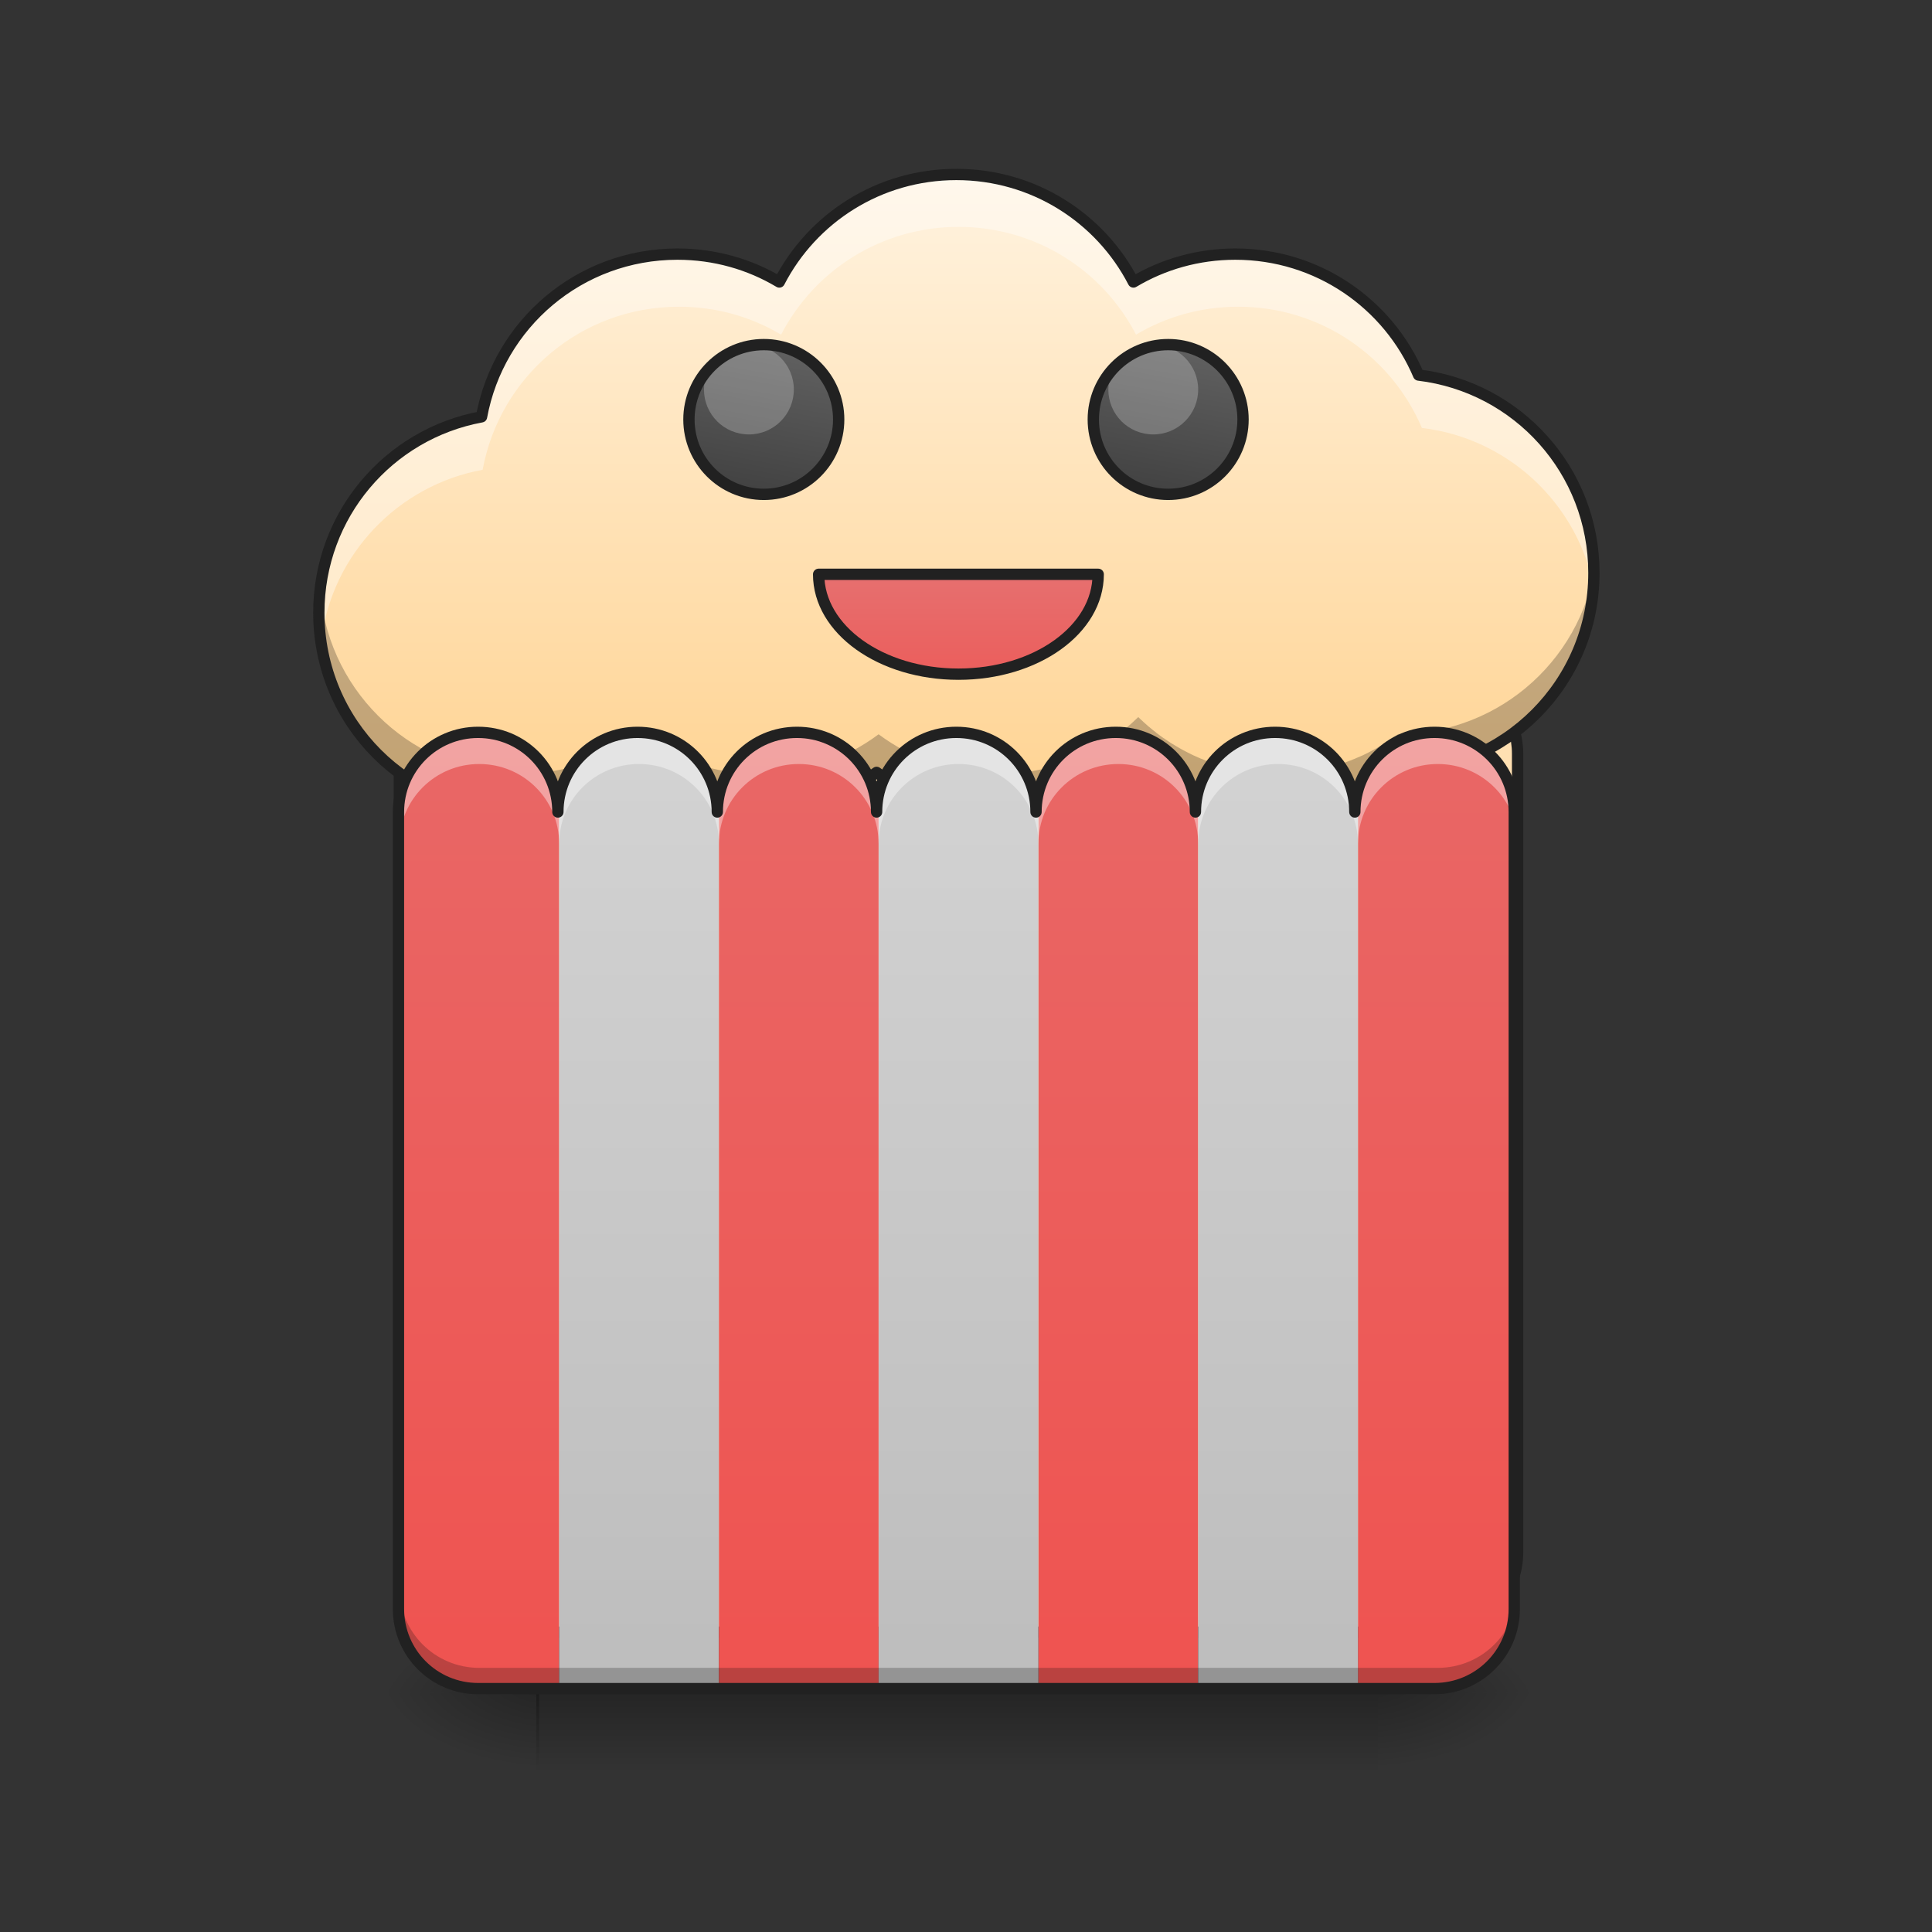 <?xml version="1.0" encoding="UTF-8"?>
<svg xmlns="http://www.w3.org/2000/svg" xmlns:xlink="http://www.w3.org/1999/xlink" width="64pt" height="64pt" viewBox="0 0 64 64" version="1.1">
<rect x="0" y="0" width="64" height="64" fill="#333333" stroke="none"/>
<defs>
<linearGradient id="linear0" gradientUnits="userSpaceOnUse" x1="254" y1="233.5" x2="254" y2="254.667" gradientTransform="matrix(0.08,0,0,0.125,11.167,26.878)">
<stop offset="0" style="stop-color:rgb(0%,0%,0%);stop-opacity:0.275;"/>
<stop offset="1" style="stop-color:rgb(0%,0%,0%);stop-opacity:0;"/>
</linearGradient>
<radialGradient id="radial0" gradientUnits="userSpaceOnUse" cx="450.909" cy="189.579" fx="450.909" fy="189.579" r="21.167" gradientTransform="matrix(0,-0.156,-0.281,-0,98.308,127.191)">
<stop offset="0" style="stop-color:rgb(0%,0%,0%);stop-opacity:0.314;"/>
<stop offset="0.222" style="stop-color:rgb(0%,0%,0%);stop-opacity:0.275;"/>
<stop offset="1" style="stop-color:rgb(0%,0%,0%);stop-opacity:0;"/>
</radialGradient>
<radialGradient id="radial1" gradientUnits="userSpaceOnUse" cx="450.909" cy="189.579" fx="450.909" fy="189.579" r="21.167" gradientTransform="matrix(-0,0.156,0.281,0,-34.802,-15.055)">
<stop offset="0" style="stop-color:rgb(0%,0%,0%);stop-opacity:0.314;"/>
<stop offset="0.222" style="stop-color:rgb(0%,0%,0%);stop-opacity:0.275;"/>
<stop offset="1" style="stop-color:rgb(0%,0%,0%);stop-opacity:0;"/>
</radialGradient>
<radialGradient id="radial2" gradientUnits="userSpaceOnUse" cx="450.909" cy="189.579" fx="450.909" fy="189.579" r="21.167" gradientTransform="matrix(-0,-0.156,0.281,-0,-34.802,127.191)">
<stop offset="0" style="stop-color:rgb(0%,0%,0%);stop-opacity:0.314;"/>
<stop offset="0.222" style="stop-color:rgb(0%,0%,0%);stop-opacity:0.275;"/>
<stop offset="1" style="stop-color:rgb(0%,0%,0%);stop-opacity:0;"/>
</radialGradient>
<radialGradient id="radial3" gradientUnits="userSpaceOnUse" cx="450.909" cy="189.579" fx="450.909" fy="189.579" r="21.167" gradientTransform="matrix(0,0.156,-0.281,0,98.308,-15.055)">
<stop offset="0" style="stop-color:rgb(0%,0%,0%);stop-opacity:0.314;"/>
<stop offset="0.222" style="stop-color:rgb(0%,0%,0%);stop-opacity:0.275;"/>
<stop offset="1" style="stop-color:rgb(0%,0%,0%);stop-opacity:0;"/>
</radialGradient>
<linearGradient id="linear1" gradientUnits="userSpaceOnUse" x1="960" y1="1695.118" x2="960" y2="175.118" gradientTransform="matrix(0.033,0,0,0.033,0,0)">
<stop offset="0" style="stop-color:rgb(100%,65.49%,14.902%);stop-opacity:1;"/>
<stop offset="1" style="stop-color:rgb(100%,95.294%,87.843%);stop-opacity:1;"/>
</linearGradient>
<linearGradient id="linear2" gradientUnits="userSpaceOnUse" x1="640" y1="1695.118" x2="640" y2="175.118" gradientTransform="matrix(0.033,0,0,0.033,-5.292,0)">
<stop offset="0" style="stop-color:rgb(93.725%,32.549%,31.373%);stop-opacity:1;"/>
<stop offset="1" style="stop-color:rgb(89.804%,45.098%,45.098%);stop-opacity:1;"/>
</linearGradient>
<linearGradient id="linear3" gradientUnits="userSpaceOnUse" x1="640" y1="1695.118" x2="640" y2="175.118" gradientTransform="matrix(0.033,0,0,0.033,26.461,0)">
<stop offset="0" style="stop-color:rgb(93.725%,32.549%,31.373%);stop-opacity:1;"/>
<stop offset="1" style="stop-color:rgb(89.804%,45.098%,45.098%);stop-opacity:1;"/>
</linearGradient>
<linearGradient id="linear4" gradientUnits="userSpaceOnUse" x1="640" y1="1695.118" x2="640" y2="175.118" gradientTransform="matrix(0.033,0,0,0.033,0,0)">
<stop offset="0" style="stop-color:rgb(74.118%,74.118%,74.118%);stop-opacity:1;"/>
<stop offset="1" style="stop-color:rgb(87.843%,87.843%,87.843%);stop-opacity:1;"/>
</linearGradient>
<linearGradient id="linear5" gradientUnits="userSpaceOnUse" x1="640" y1="1695.118" x2="640" y2="175.118" gradientTransform="matrix(0.033,0,0,0.033,5.292,0)">
<stop offset="0" style="stop-color:rgb(93.725%,32.549%,31.373%);stop-opacity:1;"/>
<stop offset="1" style="stop-color:rgb(89.804%,45.098%,45.098%);stop-opacity:1;"/>
</linearGradient>
<linearGradient id="linear6" gradientUnits="userSpaceOnUse" x1="640" y1="1695.118" x2="640" y2="175.118" gradientTransform="matrix(0.033,0,0,0.033,15.877,0)">
<stop offset="0" style="stop-color:rgb(93.725%,32.549%,31.373%);stop-opacity:1;"/>
<stop offset="1" style="stop-color:rgb(89.804%,45.098%,45.098%);stop-opacity:1;"/>
</linearGradient>
<linearGradient id="linear7" gradientUnits="userSpaceOnUse" x1="640" y1="1695.118" x2="640" y2="175.118" gradientTransform="matrix(0.033,0,0,0.033,10.584,0)">
<stop offset="0" style="stop-color:rgb(74.118%,74.118%,74.118%);stop-opacity:1;"/>
<stop offset="1" style="stop-color:rgb(87.843%,87.843%,87.843%);stop-opacity:1;"/>
</linearGradient>
<linearGradient id="linear8" gradientUnits="userSpaceOnUse" x1="640" y1="1695.118" x2="640" y2="175.118" gradientTransform="matrix(0.033,0,0,0.033,21.169,0)">
<stop offset="0" style="stop-color:rgb(74.118%,74.118%,74.118%);stop-opacity:1;"/>
<stop offset="1" style="stop-color:rgb(87.843%,87.843%,87.843%);stop-opacity:1;"/>
</linearGradient>
<linearGradient id="linear9" gradientUnits="userSpaceOnUse" x1="296.333" y1="87.979" x2="291.042" y2="56.229" gradientTransform="matrix(-0.144,0,0,0.156,67.857,2.629)">
<stop offset="0" style="stop-color:rgb(25.882%,25.882%,25.882%);stop-opacity:1;"/>
<stop offset="1" style="stop-color:rgb(38.039%,38.039%,38.039%);stop-opacity:1;"/>
</linearGradient>
<linearGradient id="linear10" gradientUnits="userSpaceOnUse" x1="296.333" y1="87.979" x2="291.042" y2="56.229" gradientTransform="matrix(-0.144,0,0,0.156,81.253,2.629)">
<stop offset="0" style="stop-color:rgb(25.882%,25.882%,25.882%);stop-opacity:1;"/>
<stop offset="1" style="stop-color:rgb(38.039%,38.039%,38.039%);stop-opacity:1;"/>
</linearGradient>
<linearGradient id="linear11" gradientUnits="userSpaceOnUse" x1="960" y1="775.118" x2="960" y2="595.118" gradientTransform="matrix(0.265,0,0,0.265,0,-225.583)">
<stop offset="0" style="stop-color:rgb(93.725%,32.549%,31.373%);stop-opacity:1;"/>
<stop offset="1" style="stop-color:rgb(89.804%,45.098%,45.098%);stop-opacity:1;"/>
</linearGradient>
</defs>
<g id="surface1">
<path style=" stroke:none;fill-rule:nonzero;fill:url(#linear0);" d="M 17.766 56.066 L 45.645 56.066 L 45.645 58.715 L 17.766 58.715 Z M 17.766 56.066 "/>
<path style=" stroke:none;fill-rule:nonzero;fill:url(#radial0);" d="M 45.645 56.066 L 50.938 56.066 L 50.938 53.422 L 45.645 53.422 Z M 45.645 56.066 "/>
<path style=" stroke:none;fill-rule:nonzero;fill:url(#radial1);" d="M 17.859 56.066 L 12.57 56.066 L 12.57 58.715 L 17.859 58.715 Z M 17.859 56.066 "/>
<path style=" stroke:none;fill-rule:nonzero;fill:url(#radial2);" d="M 17.859 56.066 L 12.57 56.066 L 12.57 53.422 L 17.859 53.422 Z M 17.859 56.066 "/>
<path style=" stroke:none;fill-rule:nonzero;fill:url(#radial3);" d="M 45.645 56.066 L 50.938 56.066 L 50.938 58.715 L 45.645 58.715 Z M 45.645 56.066 "/>
<path style="fill-rule:nonzero;fill:rgb(100%,87.843%,69.804%);fill-opacity:1;stroke-width:3;stroke-linecap:round;stroke-linejoin:round;stroke:rgb(12.941%,12.941%,12.941%);stroke-opacity:1;stroke-miterlimit:4;" d="M 126.988 -36.486 C 116.739 -36.486 108.24 -29.268 106.271 -19.581 C 106.177 -19.237 106.115 -18.894 106.084 -18.55 C 105.927 -17.488 105.834 -16.425 105.834 -15.332 L 105.834 196.336 C 105.834 208.085 115.27 217.521 126.988 217.521 L 380.995 217.521 C 392.712 217.521 402.18 208.085 402.18 196.336 L 402.18 -15.332 C 402.18 -16.425 402.087 -17.488 401.93 -18.55 C 401.868 -18.894 401.805 -19.237 401.743 -19.581 C 401.399 -21.331 400.837 -22.956 400.087 -24.518 C 399.774 -25.112 399.462 -25.737 399.118 -26.299 C 395.743 -31.83 389.932 -35.705 383.182 -36.361 C 382.463 -36.455 381.745 -36.486 380.995 -36.486 C 380.807 -36.486 380.62 -36.486 380.464 -36.486 C 380.089 -36.455 379.714 -36.455 379.37 -36.423 C 378.995 -36.392 378.651 -36.361 378.308 -36.33 C 371.746 -35.486 366.153 -31.705 362.903 -26.299 C 362.528 -25.737 362.215 -25.112 361.903 -24.518 C 361.184 -22.956 360.622 -21.331 360.247 -19.581 C 360.184 -19.237 360.122 -18.894 360.091 -18.55 C 359.934 -17.675 359.872 -16.769 359.841 -15.863 C 359.841 -15.675 359.841 -15.519 359.841 -15.332 C 359.809 -27.049 350.373 -36.486 338.655 -36.486 C 326.938 -36.486 317.501 -27.049 317.501 -15.332 C 317.501 -27.049 308.064 -36.486 296.347 -36.486 C 284.598 -36.486 275.161 -27.049 275.161 -15.332 C 275.161 -27.049 265.725 -36.486 254.007 -36.486 C 242.258 -36.486 232.822 -27.049 232.822 -15.332 C 232.822 -27.049 223.385 -36.486 211.667 -36.486 C 199.95 -36.486 190.513 -27.049 190.513 -15.332 C 190.513 -27.049 181.045 -36.486 169.328 -36.486 C 157.61 -36.486 148.173 -27.049 148.173 -15.332 C 148.173 -27.049 138.737 -36.486 126.988 -36.486 Z M 126.988 -36.486 " transform="matrix(0.125,0,0,0.125,0,26.878)"/>
<path style=" stroke:none;fill-rule:nonzero;fill:url(#linear1);" d="M 31.754 5.793 C 29.188 5.793 26.973 7.238 25.875 9.363 C 24.887 8.773 23.73 8.438 22.492 8.438 C 19.242 8.438 16.555 10.758 15.988 13.84 C 12.906 14.406 10.586 17.094 10.586 20.344 C 10.586 24.012 13.535 26.961 17.199 26.961 C 18.691 26.961 20.066 26.473 21.168 25.645 C 22.273 26.473 23.645 26.961 25.137 26.961 C 26.629 26.961 28.004 26.473 29.105 25.645 C 30.211 26.473 31.586 26.961 33.074 26.961 C 34.883 26.961 36.516 26.242 37.707 25.078 C 37.742 25.113 37.781 25.148 37.816 25.184 C 37.82 25.184 37.82 25.188 37.824 25.188 C 37.859 25.223 37.895 25.258 37.934 25.289 C 37.934 25.289 37.938 25.293 37.938 25.293 C 37.977 25.328 38.016 25.359 38.051 25.395 C 38.055 25.395 38.055 25.395 38.055 25.395 C 38.094 25.426 38.133 25.461 38.172 25.492 C 38.172 25.492 38.176 25.496 38.176 25.496 C 38.215 25.527 38.254 25.559 38.297 25.59 C 38.34 25.625 38.379 25.652 38.422 25.684 C 38.465 25.715 38.504 25.746 38.547 25.773 C 38.551 25.777 38.551 25.777 38.551 25.777 C 38.594 25.809 38.637 25.836 38.676 25.863 C 38.68 25.863 38.68 25.863 38.684 25.867 C 38.723 25.895 38.766 25.922 38.805 25.945 C 38.812 25.949 38.816 25.953 38.82 25.953 C 38.859 25.98 38.898 26.004 38.938 26.027 C 38.945 26.031 38.949 26.035 38.957 26.039 C 38.996 26.062 39.035 26.086 39.078 26.109 C 39.082 26.109 39.086 26.113 39.09 26.117 C 39.133 26.141 39.176 26.16 39.219 26.184 C 39.219 26.188 39.223 26.188 39.227 26.188 C 39.27 26.211 39.312 26.234 39.355 26.258 C 39.359 26.258 39.363 26.262 39.371 26.262 C 39.41 26.285 39.453 26.305 39.496 26.324 C 39.504 26.328 39.508 26.332 39.512 26.332 C 39.555 26.352 39.598 26.371 39.641 26.391 C 39.648 26.395 39.656 26.398 39.66 26.402 C 39.703 26.418 39.742 26.438 39.785 26.453 C 39.793 26.457 39.805 26.461 39.812 26.465 C 39.852 26.48 39.895 26.496 39.934 26.512 C 39.941 26.516 39.953 26.52 39.961 26.523 C 40.004 26.539 40.043 26.555 40.082 26.57 C 40.094 26.574 40.105 26.578 40.113 26.582 C 40.152 26.594 40.191 26.609 40.23 26.621 C 40.246 26.625 40.258 26.629 40.273 26.633 C 40.312 26.648 40.348 26.66 40.387 26.672 C 40.398 26.676 40.406 26.676 40.418 26.68 C 40.457 26.691 40.5 26.703 40.543 26.715 C 40.555 26.719 40.57 26.723 40.582 26.727 C 40.621 26.738 40.656 26.746 40.695 26.758 C 40.715 26.762 40.73 26.766 40.746 26.77 C 40.781 26.777 40.816 26.785 40.852 26.797 C 40.871 26.801 40.891 26.805 40.91 26.809 C 40.945 26.816 40.98 26.824 41.016 26.828 C 41.031 26.832 41.047 26.836 41.062 26.84 C 41.102 26.848 41.137 26.852 41.176 26.859 C 41.191 26.863 41.207 26.867 41.227 26.867 C 41.262 26.875 41.301 26.879 41.34 26.887 C 41.352 26.887 41.363 26.891 41.379 26.891 C 41.418 26.898 41.461 26.902 41.5 26.91 C 41.52 26.91 41.539 26.914 41.559 26.914 C 41.594 26.918 41.629 26.926 41.664 26.926 C 41.688 26.93 41.707 26.93 41.73 26.934 C 41.762 26.938 41.797 26.938 41.832 26.941 C 41.852 26.945 41.875 26.945 41.898 26.945 C 41.93 26.949 41.965 26.949 42 26.953 C 42.02 26.953 42.039 26.953 42.062 26.953 C 42.098 26.957 42.133 26.957 42.168 26.957 C 42.223 26.961 42.281 26.961 42.336 26.961 C 42.391 26.961 42.441 26.961 42.496 26.957 C 42.512 26.957 42.531 26.957 42.551 26.957 C 42.582 26.957 42.617 26.953 42.648 26.953 C 42.672 26.953 42.691 26.953 42.715 26.949 C 42.746 26.949 42.777 26.945 42.809 26.945 C 42.828 26.941 42.848 26.941 42.867 26.941 C 42.902 26.938 42.938 26.934 42.973 26.93 C 42.992 26.93 43.008 26.926 43.027 26.926 C 43.074 26.922 43.125 26.914 43.172 26.91 C 43.188 26.906 43.207 26.906 43.223 26.902 C 43.254 26.898 43.289 26.895 43.324 26.887 C 43.344 26.887 43.367 26.883 43.387 26.879 C 43.418 26.875 43.445 26.867 43.473 26.863 C 43.496 26.859 43.516 26.855 43.539 26.852 C 43.57 26.848 43.602 26.84 43.633 26.836 C 43.652 26.832 43.672 26.828 43.688 26.824 C 43.738 26.812 43.785 26.805 43.832 26.793 C 43.84 26.789 43.852 26.789 43.859 26.785 C 43.898 26.777 43.938 26.766 43.977 26.758 C 43.996 26.754 44.02 26.746 44.043 26.742 C 44.066 26.734 44.094 26.727 44.117 26.719 C 44.141 26.715 44.164 26.707 44.188 26.699 C 44.215 26.691 44.238 26.684 44.266 26.676 C 44.285 26.672 44.309 26.664 44.332 26.656 C 44.359 26.648 44.387 26.641 44.418 26.629 C 44.434 26.625 44.453 26.617 44.473 26.613 C 44.473 26.613 44.473 26.609 44.473 26.609 C 44.516 26.598 44.559 26.582 44.602 26.566 C 44.625 26.559 44.648 26.547 44.672 26.539 C 44.695 26.531 44.719 26.523 44.738 26.516 C 44.766 26.504 44.789 26.496 44.812 26.484 C 44.832 26.477 44.855 26.469 44.875 26.461 C 44.898 26.449 44.922 26.441 44.945 26.43 C 44.969 26.422 44.992 26.41 45.012 26.402 C 45.035 26.391 45.059 26.379 45.082 26.371 C 45.102 26.359 45.125 26.352 45.145 26.34 C 45.191 26.32 45.238 26.297 45.281 26.273 C 45.297 26.266 45.312 26.258 45.328 26.25 C 45.355 26.238 45.383 26.223 45.41 26.211 C 45.426 26.203 45.441 26.195 45.457 26.188 C 45.48 26.172 45.508 26.156 45.535 26.145 C 45.551 26.133 45.566 26.125 45.582 26.117 C 45.609 26.102 45.633 26.086 45.656 26.074 C 45.676 26.062 45.691 26.055 45.707 26.043 C 45.758 26.016 45.805 25.984 45.852 25.957 C 45.867 25.949 45.879 25.941 45.891 25.934 C 45.914 25.918 45.938 25.902 45.961 25.887 C 45.98 25.875 45.996 25.863 46.012 25.852 C 46.035 25.836 46.059 25.824 46.078 25.809 C 46.098 25.797 46.113 25.785 46.133 25.77 C 46.156 25.754 46.176 25.738 46.199 25.723 C 46.215 25.715 46.227 25.703 46.242 25.691 C 46.266 25.676 46.293 25.656 46.316 25.637 C 49.977 25.633 52.922 22.684 52.922 19.023 C 52.922 15.629 50.391 12.848 47.102 12.453 C 46.098 10.09 43.754 8.438 41.016 8.438 C 39.777 8.438 38.621 8.773 37.633 9.363 C 36.535 7.238 34.316 5.793 31.754 5.793 Z M 31.754 5.793 "/>
<path style=" stroke:none;fill-rule:nonzero;fill:rgb(0%,0%,0%);fill-opacity:0.235;" d="M 52.891 18.363 C 52.559 21.711 49.754 24.309 46.316 24.316 C 46.293 24.332 46.266 24.352 46.242 24.367 C 46.227 24.379 46.215 24.391 46.199 24.402 C 46.176 24.418 46.156 24.434 46.133 24.449 C 46.113 24.461 46.098 24.473 46.078 24.484 C 46.059 24.5 46.035 24.516 46.012 24.531 C 45.996 24.543 45.98 24.551 45.961 24.562 C 45.938 24.578 45.914 24.594 45.891 24.609 C 45.879 24.617 45.867 24.625 45.852 24.633 C 45.805 24.664 45.758 24.691 45.707 24.723 C 45.691 24.73 45.676 24.742 45.656 24.75 C 45.633 24.766 45.609 24.777 45.582 24.793 C 45.566 24.801 45.551 24.812 45.535 24.82 C 45.508 24.836 45.48 24.848 45.457 24.863 C 45.441 24.871 45.426 24.879 45.41 24.887 C 45.383 24.902 45.355 24.914 45.328 24.93 C 45.312 24.938 45.297 24.945 45.281 24.953 C 45.238 24.977 45.191 24.996 45.145 25.02 C 45.125 25.027 45.102 25.039 45.082 25.047 C 45.059 25.059 45.035 25.066 45.012 25.078 C 44.992 25.086 44.969 25.098 44.945 25.105 C 44.922 25.117 44.898 25.129 44.875 25.137 C 44.855 25.145 44.832 25.152 44.812 25.16 C 44.789 25.172 44.766 25.184 44.738 25.191 C 44.719 25.199 44.695 25.207 44.672 25.215 C 44.648 25.227 44.625 25.234 44.602 25.242 C 44.559 25.258 44.516 25.273 44.473 25.289 C 44.453 25.293 44.434 25.301 44.418 25.309 C 44.387 25.316 44.359 25.324 44.332 25.336 C 44.309 25.34 44.285 25.348 44.266 25.355 C 44.238 25.363 44.215 25.371 44.188 25.379 C 44.164 25.383 44.141 25.391 44.117 25.398 C 44.094 25.402 44.066 25.41 44.043 25.418 C 44.02 25.422 43.996 25.43 43.977 25.434 C 43.938 25.445 43.898 25.453 43.859 25.461 C 43.852 25.465 43.84 25.469 43.832 25.469 C 43.785 25.48 43.738 25.492 43.688 25.5 C 43.672 25.504 43.652 25.508 43.633 25.512 C 43.602 25.52 43.57 25.523 43.539 25.531 C 43.516 25.535 43.496 25.539 43.473 25.543 C 43.445 25.547 43.418 25.551 43.387 25.555 C 43.367 25.559 43.344 25.562 43.324 25.566 C 43.289 25.57 43.254 25.574 43.223 25.578 C 43.207 25.582 43.188 25.586 43.172 25.586 C 43.125 25.594 43.074 25.598 43.027 25.602 C 43.008 25.605 42.992 25.605 42.973 25.609 C 42.938 25.609 42.902 25.613 42.867 25.617 C 42.848 25.617 42.828 25.621 42.809 25.621 C 42.777 25.625 42.746 25.625 42.715 25.629 C 42.691 25.629 42.672 25.629 42.648 25.629 C 42.617 25.633 42.582 25.633 42.551 25.633 C 42.531 25.637 42.512 25.637 42.496 25.637 C 42.441 25.637 42.391 25.637 42.336 25.637 C 42.281 25.637 42.223 25.637 42.168 25.637 C 42.133 25.637 42.098 25.633 42.062 25.633 C 42.039 25.633 42.02 25.629 42 25.629 C 41.965 25.629 41.93 25.625 41.898 25.625 C 41.875 25.621 41.852 25.621 41.832 25.617 C 41.797 25.617 41.762 25.613 41.73 25.609 C 41.707 25.609 41.688 25.605 41.664 25.605 C 41.629 25.602 41.594 25.598 41.559 25.594 C 41.539 25.59 41.52 25.59 41.5 25.586 C 41.461 25.582 41.418 25.574 41.379 25.57 C 41.363 25.566 41.352 25.566 41.34 25.562 C 41.301 25.559 41.262 25.551 41.227 25.547 C 41.207 25.543 41.191 25.539 41.176 25.535 C 41.137 25.531 41.102 25.523 41.062 25.516 C 41.047 25.512 41.031 25.512 41.016 25.508 C 40.98 25.5 40.945 25.492 40.91 25.484 C 40.891 25.48 40.871 25.477 40.852 25.473 C 40.816 25.465 40.781 25.457 40.746 25.445 C 40.73 25.441 40.715 25.438 40.695 25.434 C 40.656 25.426 40.621 25.414 40.582 25.402 C 40.57 25.398 40.555 25.398 40.543 25.395 C 40.5 25.383 40.457 25.371 40.418 25.355 C 40.406 25.355 40.398 25.352 40.387 25.348 C 40.348 25.336 40.312 25.324 40.273 25.312 C 40.258 25.309 40.246 25.301 40.23 25.297 C 40.191 25.285 40.152 25.273 40.113 25.258 C 40.105 25.254 40.094 25.25 40.082 25.246 C 40.043 25.23 40.004 25.215 39.961 25.203 C 39.953 25.199 39.941 25.195 39.934 25.191 C 39.895 25.176 39.852 25.16 39.812 25.141 C 39.805 25.137 39.793 25.137 39.785 25.133 C 39.742 25.113 39.703 25.098 39.66 25.078 C 39.656 25.074 39.648 25.07 39.641 25.07 C 39.598 25.051 39.555 25.031 39.512 25.012 C 39.508 25.008 39.504 25.004 39.496 25.004 C 39.453 24.984 39.41 24.961 39.371 24.941 C 39.363 24.938 39.359 24.938 39.355 24.934 C 39.312 24.91 39.27 24.891 39.227 24.867 C 39.223 24.863 39.219 24.863 39.219 24.863 C 39.176 24.84 39.133 24.816 39.09 24.793 C 39.086 24.789 39.082 24.789 39.078 24.785 C 39.035 24.762 38.996 24.738 38.957 24.715 C 38.949 24.711 38.945 24.707 38.938 24.703 C 38.898 24.68 38.859 24.656 38.82 24.633 C 38.816 24.629 38.812 24.625 38.805 24.625 C 38.766 24.598 38.723 24.57 38.684 24.543 C 38.68 24.543 38.68 24.539 38.676 24.539 C 38.637 24.512 38.594 24.484 38.551 24.453 C 38.551 24.453 38.551 24.453 38.547 24.453 C 38.504 24.422 38.465 24.391 38.422 24.363 C 38.379 24.332 38.34 24.301 38.297 24.27 C 38.297 24.27 38.297 24.266 38.297 24.266 C 38.254 24.234 38.215 24.203 38.176 24.172 C 38.176 24.172 38.172 24.172 38.172 24.168 C 38.133 24.137 38.094 24.105 38.055 24.07 C 38.055 24.07 38.055 24.07 38.051 24.07 C 38.016 24.039 37.977 24.004 37.938 23.969 C 37.938 23.969 37.934 23.969 37.934 23.965 C 37.895 23.934 37.859 23.898 37.824 23.863 C 37.82 23.863 37.82 23.863 37.816 23.859 C 37.781 23.824 37.742 23.789 37.707 23.754 C 36.516 24.922 34.883 25.637 33.074 25.637 C 31.586 25.637 30.211 25.148 29.105 24.324 C 28.004 25.148 26.629 25.637 25.137 25.637 C 23.645 25.637 22.273 25.148 21.168 24.324 C 20.066 25.148 18.691 25.637 17.199 25.637 C 13.758 25.637 10.949 23.035 10.617 19.684 C 10.594 19.902 10.586 20.121 10.586 20.344 C 10.586 24.012 13.535 26.961 17.199 26.961 C 18.691 26.961 20.066 26.473 21.168 25.645 C 22.273 26.473 23.645 26.961 25.137 26.961 C 26.629 26.961 28.004 26.473 29.105 25.645 C 30.211 26.473 31.586 26.961 33.074 26.961 C 34.883 26.961 36.516 26.242 37.707 25.078 C 37.742 25.113 37.781 25.148 37.816 25.184 C 37.82 25.184 37.82 25.188 37.824 25.188 C 37.859 25.223 37.895 25.258 37.934 25.289 C 37.934 25.289 37.938 25.293 37.938 25.293 C 37.977 25.328 38.016 25.359 38.051 25.395 C 38.055 25.395 38.055 25.395 38.055 25.395 C 38.094 25.426 38.133 25.461 38.172 25.492 C 38.172 25.492 38.176 25.496 38.176 25.496 C 38.215 25.527 38.254 25.559 38.297 25.59 C 38.34 25.625 38.379 25.652 38.422 25.684 C 38.465 25.715 38.504 25.746 38.547 25.773 C 38.551 25.777 38.551 25.777 38.551 25.777 C 38.594 25.809 38.637 25.836 38.676 25.863 C 38.68 25.863 38.68 25.863 38.684 25.867 C 38.723 25.895 38.766 25.922 38.805 25.945 C 38.812 25.949 38.816 25.953 38.82 25.953 C 38.859 25.98 38.898 26.004 38.938 26.027 C 38.945 26.031 38.949 26.035 38.957 26.039 C 38.996 26.062 39.035 26.086 39.078 26.109 C 39.082 26.109 39.086 26.113 39.09 26.117 C 39.133 26.141 39.176 26.16 39.219 26.184 C 39.219 26.188 39.223 26.188 39.227 26.188 C 39.27 26.211 39.312 26.234 39.355 26.258 C 39.359 26.258 39.363 26.262 39.371 26.262 C 39.41 26.285 39.453 26.305 39.496 26.324 C 39.504 26.328 39.508 26.332 39.512 26.332 C 39.555 26.352 39.598 26.371 39.641 26.391 C 39.648 26.395 39.656 26.398 39.66 26.402 C 39.703 26.418 39.742 26.438 39.785 26.453 C 39.793 26.457 39.805 26.461 39.812 26.465 C 39.852 26.48 39.895 26.496 39.934 26.512 C 39.941 26.516 39.953 26.52 39.961 26.523 C 40.004 26.539 40.043 26.555 40.082 26.57 C 40.094 26.574 40.105 26.578 40.113 26.582 C 40.152 26.594 40.191 26.609 40.23 26.621 C 40.246 26.625 40.258 26.629 40.273 26.633 C 40.312 26.648 40.348 26.66 40.387 26.672 C 40.398 26.676 40.406 26.676 40.418 26.68 C 40.457 26.691 40.5 26.703 40.543 26.715 C 40.555 26.719 40.57 26.723 40.582 26.727 C 40.621 26.738 40.656 26.746 40.695 26.758 C 40.715 26.762 40.73 26.766 40.746 26.77 C 40.781 26.777 40.816 26.785 40.852 26.797 C 40.871 26.801 40.891 26.805 40.91 26.809 C 40.945 26.816 40.98 26.824 41.016 26.828 C 41.031 26.832 41.047 26.836 41.062 26.84 C 41.102 26.848 41.137 26.852 41.176 26.859 C 41.191 26.863 41.207 26.867 41.227 26.867 C 41.262 26.875 41.301 26.879 41.34 26.887 C 41.352 26.887 41.363 26.891 41.379 26.891 C 41.418 26.898 41.461 26.902 41.5 26.91 C 41.52 26.91 41.539 26.914 41.559 26.914 C 41.594 26.918 41.629 26.926 41.664 26.926 C 41.688 26.93 41.707 26.93 41.73 26.934 C 41.762 26.938 41.797 26.938 41.832 26.941 C 41.852 26.945 41.875 26.945 41.898 26.945 C 41.93 26.949 41.965 26.949 42 26.953 C 42.02 26.953 42.039 26.953 42.062 26.953 C 42.098 26.957 42.133 26.957 42.168 26.957 C 42.223 26.961 42.281 26.961 42.336 26.961 C 42.391 26.961 42.441 26.961 42.496 26.957 C 42.512 26.957 42.531 26.957 42.551 26.957 C 42.582 26.957 42.617 26.953 42.648 26.953 C 42.672 26.953 42.691 26.953 42.715 26.949 C 42.746 26.949 42.777 26.945 42.809 26.945 C 42.828 26.941 42.848 26.941 42.867 26.941 C 42.902 26.938 42.938 26.934 42.973 26.93 C 42.992 26.93 43.008 26.926 43.027 26.926 C 43.074 26.922 43.125 26.914 43.172 26.91 C 43.188 26.906 43.207 26.906 43.223 26.902 C 43.254 26.898 43.289 26.895 43.324 26.887 C 43.344 26.887 43.367 26.883 43.387 26.879 C 43.418 26.875 43.445 26.867 43.473 26.863 C 43.496 26.859 43.516 26.855 43.539 26.852 C 43.57 26.848 43.602 26.84 43.633 26.836 C 43.652 26.832 43.672 26.828 43.688 26.824 C 43.738 26.812 43.785 26.805 43.832 26.793 C 43.84 26.789 43.852 26.789 43.859 26.785 C 43.898 26.777 43.938 26.766 43.977 26.758 C 43.996 26.754 44.02 26.746 44.043 26.742 C 44.066 26.734 44.094 26.727 44.117 26.719 C 44.141 26.715 44.164 26.707 44.188 26.699 C 44.215 26.691 44.238 26.684 44.266 26.676 C 44.285 26.672 44.309 26.664 44.332 26.656 C 44.359 26.648 44.387 26.641 44.418 26.629 C 44.434 26.625 44.453 26.617 44.473 26.613 C 44.473 26.613 44.473 26.609 44.473 26.609 C 44.516 26.598 44.559 26.582 44.602 26.566 C 44.625 26.559 44.648 26.547 44.672 26.539 C 44.695 26.531 44.719 26.523 44.738 26.516 C 44.766 26.504 44.789 26.496 44.812 26.484 C 44.832 26.477 44.855 26.469 44.875 26.461 C 44.898 26.449 44.922 26.441 44.945 26.43 C 44.969 26.422 44.992 26.41 45.012 26.402 C 45.035 26.391 45.059 26.379 45.082 26.371 C 45.102 26.359 45.125 26.352 45.145 26.34 C 45.191 26.32 45.238 26.297 45.281 26.273 C 45.297 26.266 45.312 26.258 45.328 26.25 C 45.355 26.238 45.383 26.223 45.41 26.211 C 45.426 26.203 45.441 26.195 45.457 26.188 C 45.48 26.172 45.508 26.156 45.535 26.145 C 45.551 26.133 45.566 26.125 45.582 26.117 C 45.609 26.102 45.633 26.086 45.656 26.074 C 45.676 26.062 45.691 26.055 45.707 26.043 C 45.758 26.016 45.805 25.984 45.852 25.957 C 45.867 25.949 45.879 25.941 45.891 25.934 C 45.914 25.918 45.938 25.902 45.961 25.887 C 45.98 25.875 45.996 25.863 46.012 25.852 C 46.035 25.836 46.059 25.824 46.078 25.809 C 46.098 25.797 46.113 25.785 46.133 25.77 C 46.156 25.754 46.176 25.738 46.199 25.723 C 46.215 25.715 46.227 25.703 46.242 25.691 C 46.266 25.676 46.293 25.656 46.316 25.637 C 49.977 25.633 52.922 22.684 52.922 19.023 C 52.922 18.801 52.91 18.578 52.891 18.363 Z M 52.891 18.363 "/>
<path style=" stroke:none;fill-rule:nonzero;fill:rgb(100%,100%,100%);fill-opacity:0.392;" d="M 31.754 5.793 C 29.188 5.793 26.973 7.238 25.875 9.363 C 24.887 8.773 23.73 8.438 22.492 8.438 C 19.242 8.438 16.555 10.758 15.988 13.84 C 12.906 14.406 10.586 17.094 10.586 20.344 C 10.586 20.637 10.602 20.926 10.641 21.207 C 11.008 18.352 13.184 16.078 15.988 15.562 C 16.555 12.48 19.242 10.16 22.492 10.16 C 23.73 10.16 24.887 10.496 25.875 11.086 C 26.973 8.961 29.188 7.516 31.754 7.516 C 34.316 7.516 36.535 8.961 37.633 11.086 C 38.621 10.496 39.777 10.16 41.016 10.16 C 43.754 10.16 46.098 11.812 47.102 14.176 C 50.105 14.535 52.48 16.891 52.867 19.883 C 52.902 19.602 52.922 19.316 52.922 19.023 C 52.922 15.629 50.391 12.848 47.102 12.453 C 46.098 10.09 43.754 8.438 41.016 8.438 C 39.777 8.438 38.621 8.773 37.633 9.363 C 36.535 7.238 34.316 5.793 31.754 5.793 Z M 31.754 5.793 "/>
<path style="fill:none;stroke-width:11.339;stroke-linecap:round;stroke-linejoin:round;stroke:rgb(12.941%,12.941%,12.941%);stroke-opacity:1;stroke-miterlimit:4;" d="M 960.026 175.141 C 882.435 175.141 815.473 218.837 782.288 283.083 C 752.409 265.25 717.451 255.094 680.014 255.094 C 581.755 255.094 500.503 325.245 483.379 418.425 C 390.199 435.549 320.048 516.801 320.048 615.059 C 320.048 725.954 409.213 815.119 519.99 815.119 C 565.104 815.119 606.674 800.357 639.978 775.32 C 673.4 800.357 714.853 815.119 759.967 815.119 C 805.081 815.119 846.651 800.357 879.955 775.32 C 913.377 800.357 954.948 815.119 999.944 815.119 C 1054.624 815.119 1103.989 793.389 1140.009 758.195 C 1141.072 759.258 1142.253 760.321 1143.316 761.384 C 1143.434 761.384 1143.434 761.502 1143.552 761.502 C 1144.615 762.565 1145.678 763.628 1146.859 764.573 C 1146.859 764.573 1146.977 764.691 1146.977 764.691 C 1148.158 765.754 1149.339 766.698 1150.402 767.761 C 1150.52 767.761 1150.52 767.761 1150.52 767.761 C 1151.701 768.706 1152.882 769.769 1154.063 770.714 C 1154.063 770.714 1154.181 770.832 1154.181 770.832 C 1155.362 771.777 1156.543 772.722 1157.842 773.666 C 1159.141 774.729 1160.322 775.556 1161.621 776.501 C 1162.921 777.445 1164.101 778.39 1165.401 779.217 C 1165.519 779.335 1165.519 779.335 1165.519 779.335 C 1166.818 780.28 1168.117 781.107 1169.298 781.933 C 1169.416 781.933 1169.416 781.933 1169.534 782.051 C 1170.715 782.878 1172.014 783.705 1173.195 784.413 C 1173.431 784.531 1173.549 784.65 1173.668 784.65 C 1174.848 785.476 1176.029 786.185 1177.21 786.893 C 1177.447 787.011 1177.565 787.13 1177.801 787.248 C 1178.982 787.956 1180.163 788.665 1181.462 789.373 C 1181.58 789.373 1181.698 789.492 1181.816 789.61 C 1183.115 790.318 1184.415 790.909 1185.714 791.617 C 1185.714 791.735 1185.832 791.735 1185.95 791.735 C 1187.249 792.444 1188.548 793.153 1189.847 793.861 C 1189.965 793.861 1190.083 793.979 1190.319 793.979 C 1191.5 794.688 1192.8 795.278 1194.099 795.869 C 1194.335 795.987 1194.453 796.105 1194.571 796.105 C 1195.87 796.696 1197.169 797.286 1198.468 797.877 C 1198.704 797.995 1198.941 798.113 1199.059 798.231 C 1200.358 798.703 1201.539 799.294 1202.838 799.766 C 1203.074 799.884 1203.428 800.002 1203.665 800.12 C 1204.846 800.593 1206.145 801.065 1207.326 801.538 C 1207.562 801.656 1207.916 801.774 1208.152 801.892 C 1209.451 802.364 1210.632 802.837 1211.813 803.309 C 1212.168 803.427 1212.522 803.545 1212.758 803.663 C 1213.939 804.018 1215.12 804.49 1216.301 804.844 C 1216.774 804.963 1217.128 805.081 1217.6 805.199 C 1218.781 805.671 1219.844 806.025 1221.025 806.38 C 1221.379 806.498 1221.616 806.498 1221.97 806.616 C 1223.151 806.97 1224.45 807.325 1225.749 807.679 C 1226.103 807.797 1226.576 807.915 1226.93 808.033 C 1228.111 808.387 1229.174 808.624 1230.355 808.978 C 1230.946 809.096 1231.418 809.214 1231.89 809.332 C 1232.953 809.568 1234.016 809.805 1235.079 810.159 C 1235.669 810.277 1236.26 810.395 1236.85 810.513 C 1237.913 810.749 1238.976 810.986 1240.039 811.104 C 1240.512 811.222 1240.984 811.34 1241.456 811.458 C 1242.637 811.694 1243.7 811.812 1244.881 812.048 C 1245.354 812.167 1245.826 812.285 1246.416 812.285 C 1247.479 812.521 1248.66 812.639 1249.841 812.875 C 1250.196 812.875 1250.55 812.993 1251.022 812.993 C 1252.203 813.229 1253.502 813.348 1254.683 813.584 C 1255.274 813.584 1255.864 813.702 1256.455 813.702 C 1257.518 813.82 1258.581 814.056 1259.644 814.056 C 1260.352 814.174 1260.943 814.174 1261.651 814.292 C 1262.596 814.41 1263.659 814.41 1264.722 814.529 C 1265.312 814.647 1266.021 814.647 1266.729 814.647 C 1267.674 814.765 1268.737 814.765 1269.8 814.883 C 1270.391 814.883 1270.981 814.883 1271.69 814.883 C 1272.753 815.001 1273.815 815.001 1274.878 815.001 C 1276.532 815.119 1278.303 815.119 1279.957 815.119 C 1281.61 815.119 1283.145 815.119 1284.799 815.001 C 1285.271 815.001 1285.862 815.001 1286.452 815.001 C 1287.397 815.001 1288.46 814.883 1289.404 814.883 C 1290.113 814.883 1290.704 814.883 1291.412 814.765 C 1292.357 814.765 1293.302 814.647 1294.247 814.647 C 1294.837 814.529 1295.428 814.529 1296.018 814.529 C 1297.081 814.41 1298.144 814.292 1299.207 814.174 C 1299.797 814.174 1300.27 814.056 1300.86 814.056 C 1302.277 813.938 1303.813 813.702 1305.23 813.584 C 1305.702 813.466 1306.293 813.466 1306.765 813.348 C 1307.71 813.229 1308.773 813.111 1309.836 812.875 C 1310.426 812.875 1311.135 812.757 1311.725 812.639 C 1312.67 812.521 1313.497 812.285 1314.323 812.167 C 1315.032 812.048 1315.622 811.93 1316.331 811.812 C 1317.276 811.694 1318.221 811.458 1319.165 811.34 C 1319.756 811.222 1320.346 811.104 1320.819 810.986 C 1322.354 810.631 1323.771 810.395 1325.188 810.041 C 1325.425 809.923 1325.779 809.923 1326.015 809.805 C 1327.196 809.568 1328.377 809.214 1329.558 808.978 C 1330.149 808.86 1330.857 808.624 1331.566 808.506 C 1332.274 808.269 1333.101 808.033 1333.81 807.797 C 1334.518 807.679 1335.227 807.443 1335.935 807.206 C 1336.762 806.97 1337.471 806.734 1338.297 806.498 C 1338.888 806.38 1339.597 806.144 1340.305 805.907 C 1341.132 805.671 1341.959 805.435 1342.903 805.081 C 1343.376 804.963 1343.966 804.726 1344.557 804.608 C 1344.557 804.608 1344.557 804.49 1344.557 804.49 C 1345.856 804.136 1347.155 803.663 1348.454 803.191 C 1349.163 802.955 1349.871 802.601 1350.58 802.364 C 1351.288 802.128 1351.997 801.892 1352.587 801.656 C 1353.414 801.301 1354.123 801.065 1354.831 800.711 C 1355.422 800.475 1356.13 800.239 1356.721 800.002 C 1357.429 799.648 1358.138 799.412 1358.847 799.058 C 1359.555 798.821 1360.264 798.467 1360.854 798.231 C 1361.563 797.877 1362.272 797.522 1362.98 797.286 C 1363.571 796.932 1364.279 796.696 1364.87 796.341 C 1366.287 795.751 1367.704 795.042 1369.003 794.334 C 1369.476 794.097 1369.948 793.861 1370.42 793.625 C 1371.247 793.271 1372.074 792.798 1372.9 792.444 C 1373.373 792.208 1373.845 791.972 1374.318 791.735 C 1375.026 791.263 1375.853 790.791 1376.68 790.436 C 1377.152 790.082 1377.624 789.846 1378.097 789.61 C 1378.924 789.137 1379.632 788.665 1380.341 788.311 C 1380.931 787.956 1381.404 787.72 1381.876 787.366 C 1383.411 786.539 1384.828 785.594 1386.246 784.768 C 1386.718 784.531 1387.072 784.295 1387.427 784.059 C 1388.135 783.587 1388.844 783.114 1389.552 782.642 C 1390.143 782.288 1390.615 781.933 1391.088 781.579 C 1391.796 781.107 1392.505 780.752 1393.095 780.28 C 1393.686 779.926 1394.158 779.571 1394.749 779.099 C 1395.457 778.626 1396.048 778.154 1396.756 777.682 C 1397.229 777.445 1397.583 777.091 1398.056 776.737 C 1398.764 776.264 1399.591 775.674 1400.299 775.084 C 1510.958 774.965 1600.005 685.801 1600.005 575.142 C 1600.005 472.514 1523.477 388.427 1424.037 376.499 C 1393.686 305.05 1322.827 255.094 1240.039 255.094 C 1202.602 255.094 1167.644 265.25 1137.765 283.083 C 1104.58 218.837 1037.499 175.141 960.026 175.141 Z M 960.026 175.141 " transform="matrix(0.033,0,0,0.033,0,0)"/>
<path style=" stroke:none;fill-rule:nonzero;fill:url(#linear2);" d="M 15.875 24.316 C 14.594 24.316 13.531 25.219 13.285 26.426 C 13.273 26.469 13.266 26.512 13.262 26.559 C 13.242 26.688 13.23 26.824 13.23 26.961 L 13.23 53.422 C 13.23 54.887 14.41 56.066 15.875 56.066 L 18.523 56.066 L 18.523 26.961 C 18.523 25.496 17.344 24.316 15.875 24.316 Z M 15.875 24.316 "/>
<path style=" stroke:none;fill-rule:nonzero;fill:url(#linear3);" d="M 47.629 24.316 C 47.605 24.316 47.582 24.316 47.562 24.316 C 47.516 24.316 47.469 24.32 47.426 24.324 C 47.379 24.324 47.336 24.332 47.293 24.336 C 46.473 24.438 45.773 24.914 45.367 25.586 C 45.32 25.66 45.281 25.734 45.242 25.812 C 45.152 26.004 45.082 26.211 45.035 26.426 C 45.027 26.469 45.02 26.512 45.016 26.559 C 44.996 26.668 44.988 26.777 44.984 26.891 C 44.984 26.914 44.984 26.938 44.984 26.961 L 44.984 56.066 L 47.629 56.066 C 49.094 56.066 50.277 54.887 50.277 53.422 L 50.277 26.961 C 50.277 26.824 50.266 26.688 50.246 26.559 C 50.238 26.512 50.23 26.469 50.223 26.426 C 50.18 26.211 50.109 26.004 50.016 25.812 C 49.977 25.734 49.938 25.66 49.895 25.586 C 49.473 24.895 48.746 24.414 47.902 24.328 C 47.812 24.32 47.723 24.316 47.629 24.316 Z M 47.629 24.316 "/>
<path style=" stroke:none;fill-rule:nonzero;fill:url(#linear4);" d="M 21.168 24.316 C 19.703 24.316 18.523 25.496 18.523 26.961 L 18.523 56.066 L 23.816 56.066 L 23.816 26.961 C 23.816 25.496 22.633 24.316 21.168 24.316 Z M 21.168 24.316 "/>
<path style=" stroke:none;fill-rule:nonzero;fill:url(#linear5);" d="M 26.461 24.316 C 24.996 24.316 23.816 25.496 23.816 26.961 L 23.816 56.066 L 29.105 56.066 L 29.105 26.961 C 29.105 25.496 27.926 24.316 26.461 24.316 Z M 26.461 24.316 "/>
<path style=" stroke:none;fill-rule:nonzero;fill:url(#linear6);" d="M 37.047 24.316 C 35.578 24.316 34.398 25.496 34.398 26.961 L 34.398 56.066 L 39.691 56.066 L 39.691 26.961 C 39.691 25.496 38.512 24.316 37.047 24.316 Z M 37.047 24.316 "/>
<path style=" stroke:none;fill-rule:nonzero;fill:url(#linear7);" d="M 31.754 24.316 C 30.285 24.316 29.105 25.496 29.105 26.961 L 29.105 56.066 L 34.398 56.066 L 34.398 26.961 C 34.398 25.496 33.219 24.316 31.754 24.316 Z M 31.754 24.316 "/>
<path style=" stroke:none;fill-rule:nonzero;fill:url(#linear8);" d="M 42.336 24.316 C 40.871 24.316 39.691 25.496 39.691 26.961 L 39.691 56.066 L 44.984 56.066 L 44.984 26.961 C 44.984 25.496 43.805 24.316 42.336 24.316 Z M 42.336 24.316 "/>
<path style=" stroke:none;fill-rule:nonzero;fill:rgb(100%,100%,100%);fill-opacity:0.392;" d="M 15.875 24.316 C 14.41 24.316 13.23 25.496 13.23 26.961 L 13.23 27.953 C 13.23 26.488 14.41 25.309 15.875 25.309 C 17.344 25.309 18.523 26.488 18.523 27.953 C 18.523 26.488 19.703 25.309 21.168 25.309 C 22.633 25.309 23.816 26.488 23.816 27.953 C 23.816 26.488 24.996 25.309 26.461 25.309 C 27.926 25.309 29.105 26.488 29.105 27.953 C 29.105 26.488 30.285 25.309 31.754 25.309 C 33.219 25.309 34.398 26.488 34.398 27.953 C 34.398 26.488 35.578 25.309 37.047 25.309 C 38.512 25.309 39.691 26.488 39.691 27.953 C 39.691 26.488 40.871 25.309 42.336 25.309 C 43.805 25.309 44.984 26.488 44.984 27.953 C 44.984 26.488 46.164 25.309 47.629 25.309 C 49.094 25.309 50.277 26.488 50.277 27.953 L 50.277 26.961 C 50.277 25.496 49.094 24.316 47.629 24.316 C 46.164 24.316 44.984 25.496 44.984 26.961 C 44.984 25.496 43.805 24.316 42.336 24.316 C 40.871 24.316 39.691 25.496 39.691 26.961 C 39.691 25.496 38.512 24.316 37.047 24.316 C 35.578 24.316 34.398 25.496 34.398 26.961 C 34.398 25.496 33.219 24.316 31.754 24.316 C 30.285 24.316 29.105 25.496 29.105 26.961 C 29.105 25.496 27.926 24.316 26.461 24.316 C 24.996 24.316 23.816 25.496 23.816 26.961 C 23.816 25.496 22.633 24.316 21.168 24.316 C 19.703 24.316 18.523 25.496 18.523 26.961 C 18.523 25.496 17.344 24.316 15.875 24.316 Z M 15.875 24.316 "/>
<path style=" stroke:none;fill-rule:nonzero;fill:rgb(5.098%,5.098%,5.098%);fill-opacity:0.235;" d="M 13.23 52.605 L 13.23 53.422 C 13.23 54.887 14.41 56.066 15.875 56.066 L 47.629 56.066 C 49.094 56.066 50.277 54.887 50.277 53.422 L 50.277 52.605 C 50.277 54.07 49.094 55.25 47.629 55.25 L 15.875 55.25 C 14.41 55.25 13.23 54.07 13.23 52.605 Z M 13.23 52.605 "/>
<path style="fill:none;stroke-width:11.339;stroke-linecap:round;stroke-linejoin:round;stroke:rgb(12.941%,12.941%,12.941%);stroke-opacity:1;stroke-miterlimit:4;" d="M 479.954 735.166 C 435.667 735.166 400.001 770.832 400.001 815.119 L 400.001 1615.121 C 400.001 1659.409 435.667 1695.074 479.954 1695.074 L 1439.981 1695.074 C 1484.268 1695.074 1520.052 1659.409 1520.052 1615.121 L 1520.052 815.119 C 1520.052 770.832 1484.268 735.166 1439.981 735.166 C 1395.694 735.166 1360.028 770.832 1360.028 815.119 C 1360.028 770.832 1324.362 735.166 1279.957 735.166 C 1235.669 735.166 1200.004 770.832 1200.004 815.119 C 1200.004 770.832 1164.338 735.166 1120.051 735.166 C 1075.645 735.166 1039.979 770.832 1039.979 815.119 C 1039.979 770.832 1004.314 735.166 960.026 735.166 C 915.621 735.166 879.955 770.832 879.955 815.119 C 879.955 770.832 844.289 735.166 800.002 735.166 C 755.715 735.166 720.049 770.832 720.049 815.119 C 720.049 770.832 684.265 735.166 639.978 735.166 C 595.691 735.166 560.025 770.832 560.025 815.119 C 560.025 770.832 524.359 735.166 479.954 735.166 Z M 479.954 735.166 " transform="matrix(0.033,0,0,0.033,0,0)"/>
<path style=" stroke:none;fill-rule:nonzero;fill:url(#linear9);" d="M 25.305 11.414 C 23.934 11.414 22.824 12.527 22.824 13.895 C 22.824 15.266 23.934 16.375 25.305 16.375 C 26.672 16.375 27.785 15.266 27.785 13.895 C 27.785 12.527 26.672 11.414 25.305 11.414 Z M 25.305 11.414 "/>
<path style=" stroke:none;fill-rule:nonzero;fill:rgb(100%,100%,100%);fill-opacity:0.235;" d="M 24.809 11.414 C 23.984 11.414 23.32 12.082 23.32 12.902 C 23.32 13.727 23.984 14.391 24.809 14.391 C 25.629 14.391 26.297 13.727 26.297 12.902 C 26.297 12.082 25.629 11.414 24.809 11.414 Z M 24.809 11.414 "/>
<path style="fill:none;stroke-width:3;stroke-linecap:round;stroke-linejoin:round;stroke:rgb(12.941%,12.941%,12.941%);stroke-opacity:1;stroke-miterlimit:4;" d="M -202.418 -113.113 C -191.45 -113.113 -182.576 -104.207 -182.576 -93.271 C -182.576 -82.303 -191.45 -73.429 -202.418 -73.429 C -213.355 -73.429 -222.26 -82.303 -222.26 -93.271 C -222.26 -104.207 -213.355 -113.113 -202.418 -113.113 Z M -202.418 -113.113 " transform="matrix(-0.125,0,0,0.125,0,25.555)"/>
<path style=" stroke:none;fill-rule:nonzero;fill:url(#linear10);" d="M 38.699 11.414 C 37.328 11.414 36.219 12.527 36.219 13.895 C 36.219 15.266 37.328 16.375 38.699 16.375 C 40.07 16.375 41.18 15.266 41.18 13.895 C 41.18 12.527 40.07 11.414 38.699 11.414 Z M 38.699 11.414 "/>
<path style=" stroke:none;fill-rule:nonzero;fill:rgb(100%,100%,100%);fill-opacity:0.235;" d="M 38.203 11.414 C 37.379 11.414 36.715 12.082 36.715 12.902 C 36.715 13.727 37.379 14.391 38.203 14.391 C 39.023 14.391 39.691 13.727 39.691 12.902 C 39.691 12.082 39.023 11.414 38.203 11.414 Z M 38.203 11.414 "/>
<path style="fill:none;stroke-width:3;stroke-linecap:round;stroke-linejoin:round;stroke:rgb(12.941%,12.941%,12.941%);stroke-opacity:1;stroke-miterlimit:4;" d="M -202.408 -113.113 C -191.44 -113.113 -182.566 -104.207 -182.566 -93.271 C -182.566 -82.303 -191.44 -73.429 -202.408 -73.429 C -213.376 -73.429 -222.25 -82.303 -222.25 -93.271 C -222.25 -104.207 -213.376 -113.113 -202.408 -113.113 Z M -202.408 -113.113 " transform="matrix(-0.125,0,0,0.125,13.396,25.555)"/>
<path style="fill-rule:nonzero;fill:url(#linear11);stroke-width:3;stroke-linecap:round;stroke-linejoin:round;stroke:rgb(12.941%,12.941%,12.941%);stroke-opacity:1;stroke-miterlimit:4;" d="M 216.948 -62.827 C 216.948 -48.172 233.478 -36.361 254.007 -36.361 C 274.536 -36.361 291.035 -48.172 291.035 -62.827 Z M 216.948 -62.827 " transform="matrix(0.125,0,0,0.125,0,26.878)"/>
</g>
</svg>
